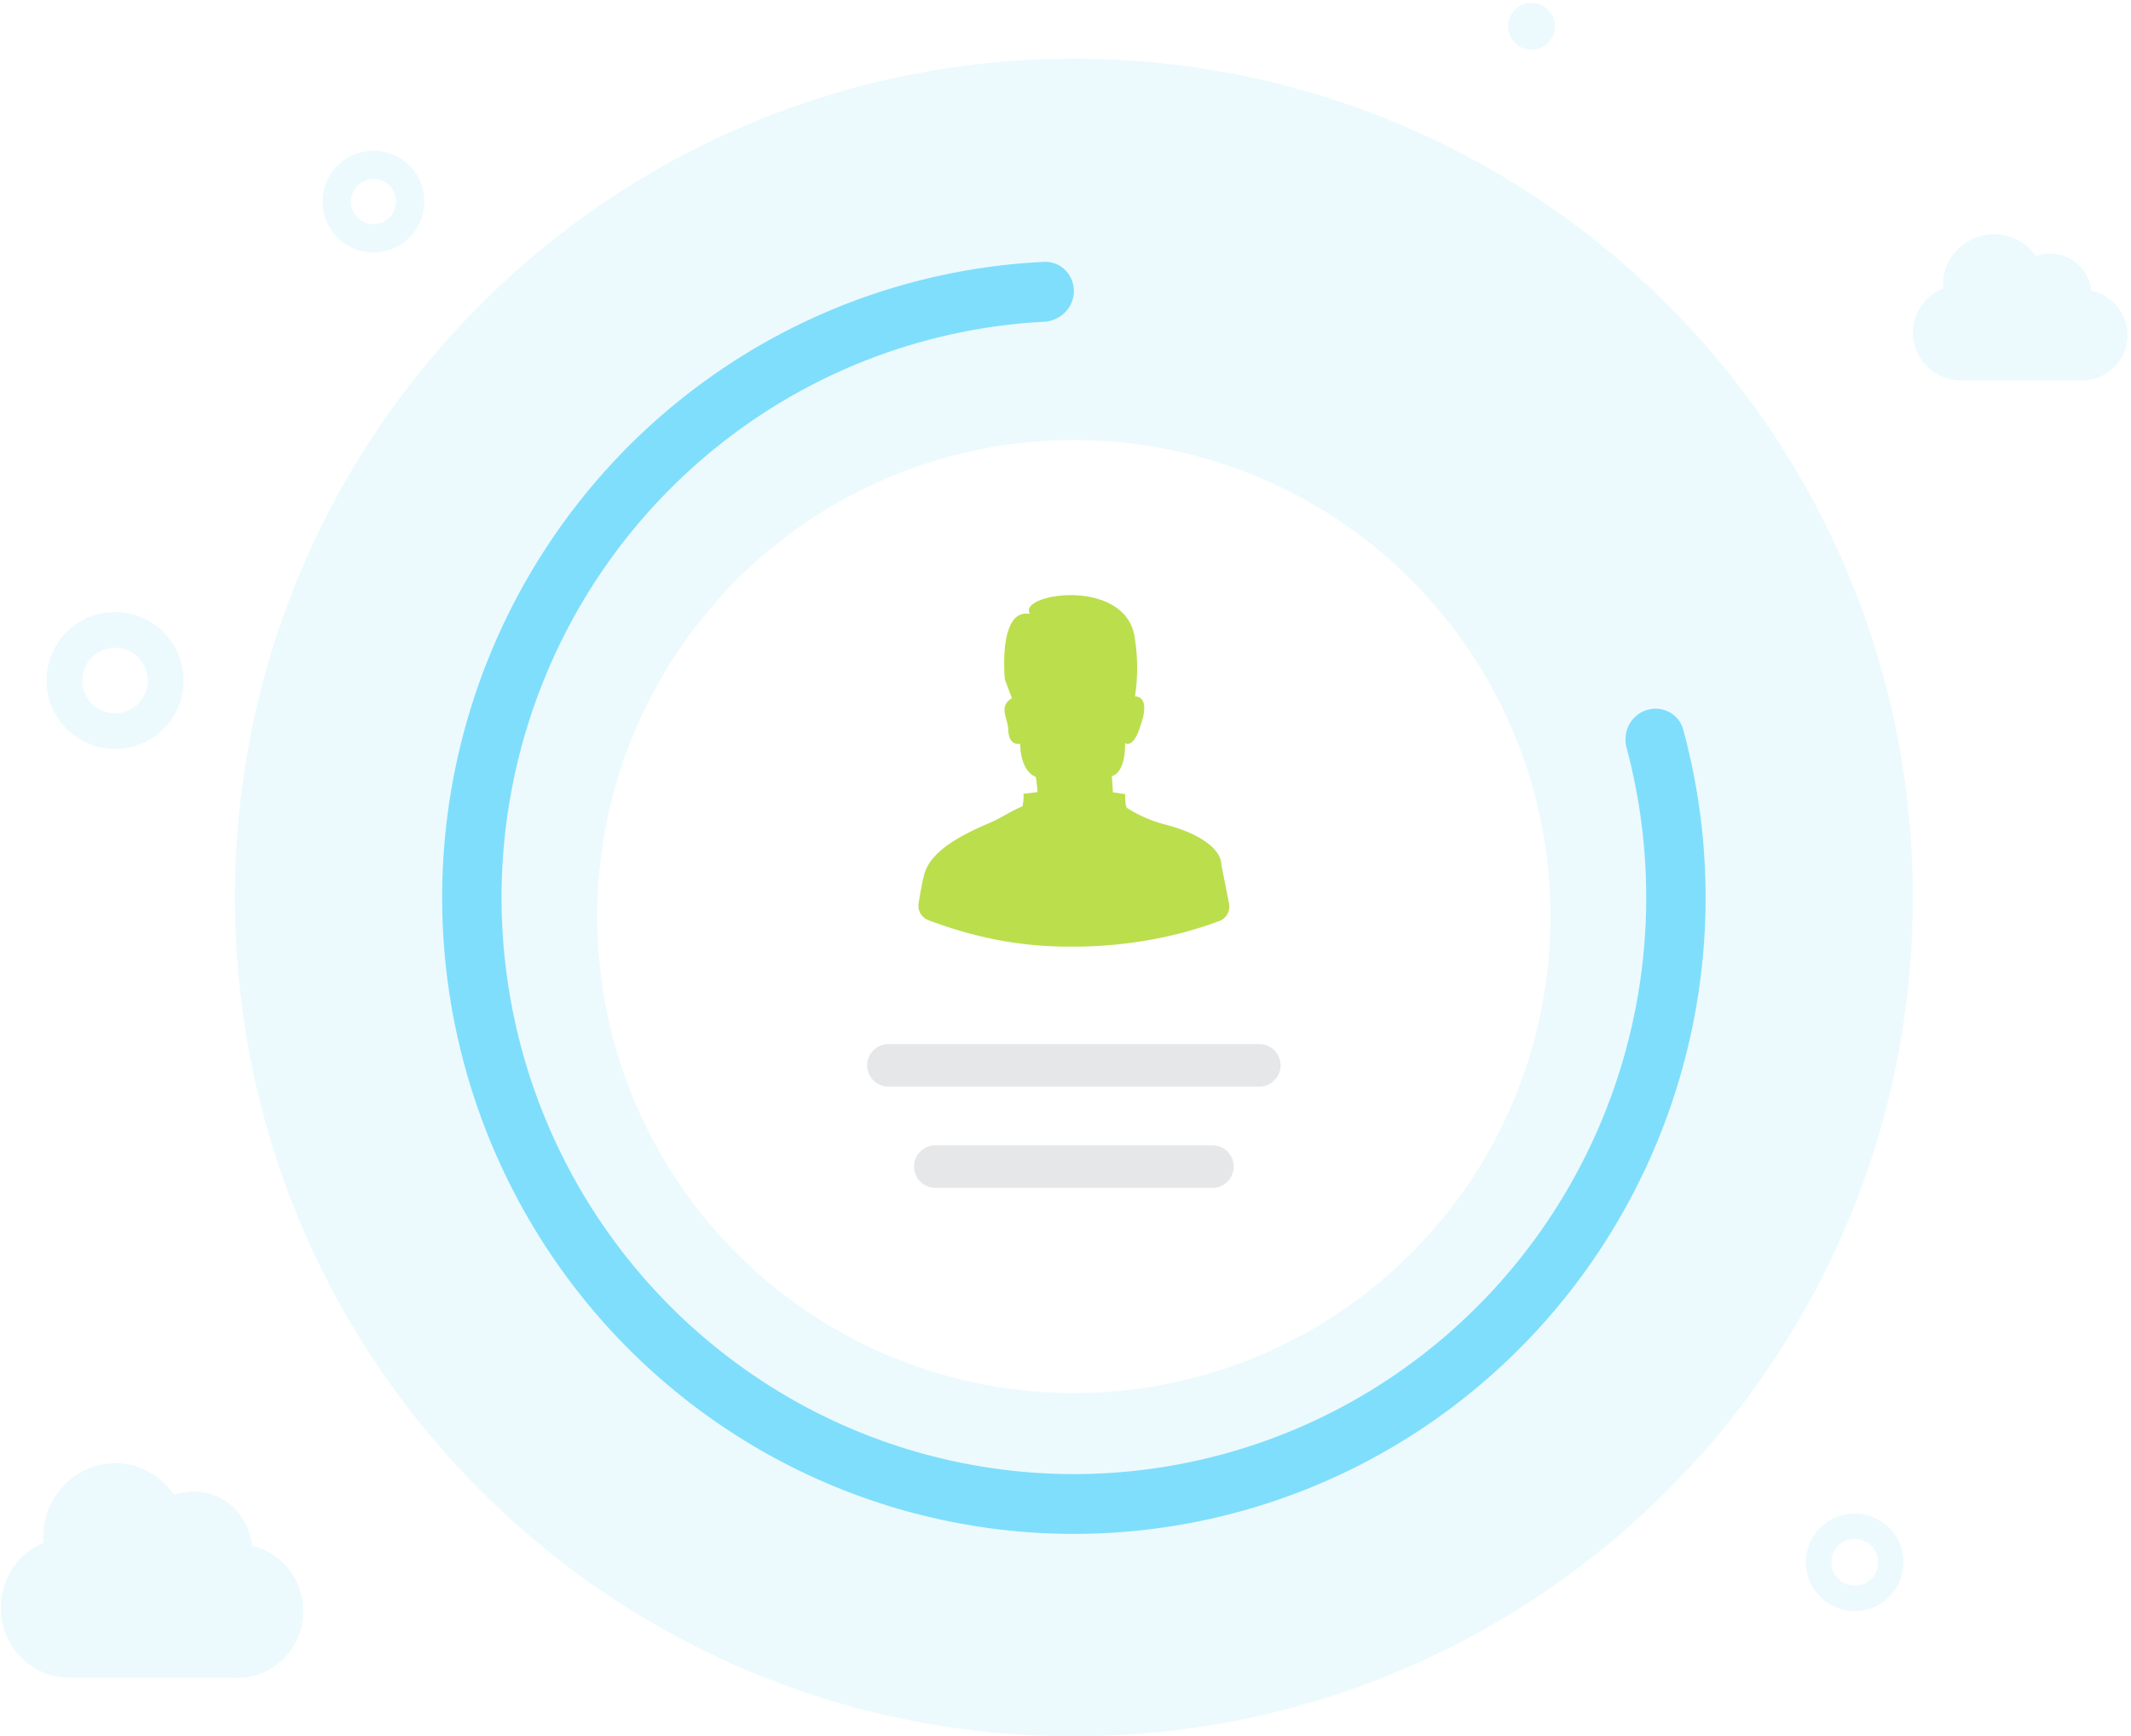 <svg xmlns="http://www.w3.org/2000/svg" width="254" height="207" fill="none"><path fill="#ECFAFE" fill-rule="evenodd" d="M182.546 5.932a2.797 2.797 0 1 0 0-5.594 2.797 2.797 0 0 0 0 5.594ZM44.516 30.096a6.064 6.064 0 1 0 0-12.128 6.064 6.064 0 0 0 0 12.128Zm0-3.381a2.683 2.683 0 1 0 0-5.366 2.683 2.683 0 0 0 0 5.366ZM13.71 89.295a8.167 8.167 0 1 0 0-16.335 8.167 8.167 0 0 0 0 16.335Zm0-4.263a3.905 3.905 0 1 0 0-7.81 3.905 3.905 0 0 0 0 7.81Zm207.36 107.032a5.815 5.815 0 1 0 0-11.63 5.815 5.815 0 0 0 0 11.63Zm0-3.026a2.789 2.789 0 1 0 0-5.578 2.789 2.789 0 0 0 0 5.578ZM128.001 207c55.228 0 100-44.772 100-100 0-55.229-44.772-100-100-100-55.229 0-100 44.771-100 100 0 55.228 44.771 100 100 100Zm-100.048-6.99H8.513a6.23 6.23 0 0 1-.495-.019c-4.393-.103-7.924-3.795-7.924-8.334a8.462 8.462 0 0 1 2.38-5.898 8.094 8.094 0 0 1 2.71-1.838 8.928 8.928 0 0 1 2.487-6.905 8.446 8.446 0 0 1 6.058-2.574c2.91.003 5.479 1.499 7.023 3.781a6.813 6.813 0 0 1 2.345-.411c3.632.004 6.615 2.85 6.961 6.489 3.48.78 6.085 3.966 6.082 7.776-.003 4.391-3.469 7.948-7.74 7.946-.15 0-.3-.004-.447-.013ZM233.975 45.363h13.797c.104.006.21.009.316.009 3.032.001 5.492-2.424 5.494-5.418.002-2.597-1.846-4.77-4.316-5.302-.246-2.48-2.363-4.421-4.941-4.424-.583 0-1.143.098-1.664.28a6.09 6.09 0 0 0-4.984-2.578c-1.612 0-3.159.63-4.299 1.755a5.962 5.962 0 0 0-1.765 4.708 5.763 5.763 0 0 0-1.922 1.253 5.649 5.649 0 0 0-1.69 4.021c0 3.096 2.505 5.613 5.623 5.683.116.009.233.013.351.013Z" clip-rule="evenodd"/><path fill="#7FDEFC" d="M127.999 34.7c0-1.97-1.598-3.575-3.565-3.481a74.934 74.934 0 0 0-40.693 14.404C70.877 55.04 61.302 68.319 56.388 83.556a76.413 76.413 0 0 0 0 46.888c4.914 15.237 14.49 28.516 27.353 37.933A74.916 74.916 0 0 0 128 182.866a74.916 74.916 0 0 0 44.258-14.489c12.864-9.417 22.439-22.696 27.352-37.933a76.41 76.41 0 0 0 1.013-43.478c-.514-1.893-2.528-2.914-4.393-2.303-1.853.606-2.858 2.595-2.355 4.479a69.23 69.23 0 0 1-.996 39.098c-4.452 13.805-13.127 25.836-24.782 34.368a67.87 67.87 0 0 1-40.097 13.127 67.873 67.873 0 0 1-40.098-13.127c-11.654-8.532-20.33-20.563-24.781-34.368a69.229 69.229 0 0 1 0-42.48C67.572 71.955 76.247 59.924 87.9 51.392a67.894 67.894 0 0 1 36.534-13.033c1.966-.104 3.564-1.69 3.564-3.66Z"/><g filter="url(#a)"><circle cx="127.998" cy="107" r="56.813" fill="#fff"/></g><path fill="#E6E7E9" d="M103.359 127.008a2.54 2.54 0 0 1 2.547-2.534h44.187a2.54 2.54 0 0 1 2.546 2.534 2.54 2.54 0 0 1-2.546 2.535h-44.187a2.541 2.541 0 0 1-2.547-2.535ZM108.945 139.075a2.54 2.54 0 0 1 2.547-2.534h33.013a2.54 2.54 0 0 1 2.547 2.534 2.54 2.54 0 0 1-2.547 2.534h-33.013a2.54 2.54 0 0 1-2.547-2.534Z"/><path fill="#BBDE4D" d="M145.34 109.8c.851-.318 1.326-1.214 1.149-2.105l-.918-4.623c0-1.716-2.312-3.676-6.863-4.819a15.705 15.705 0 0 1-4.346-1.918c-.292-.162-.248-1.66-.248-1.66l-1.466-.217c0-.122-.125-1.919-.125-1.919 1.754-.572 1.573-3.946 1.573-3.946 1.114.6 1.84-2.07 1.84-2.07 1.317-3.71-.656-3.486-.656-3.486a22.671 22.671 0 0 0 0-6.83c-.878-7.513-14.088-5.474-12.522-3.02-3.861-.69-2.98 7.835-2.98 7.835l.837 2.208c-1.16.73-.932 1.569-.678 2.505.106.39.217.798.234 1.222.081 2.128 1.422 1.687 1.422 1.687.083 3.511 1.867 3.968 1.867 3.968.335 2.205.127 1.83.127 1.83l-1.588.187a5.96 5.96 0 0 1-.126 1.495c-.922.398-1.487.716-2.046 1.03-.573.322-1.139.64-2.078 1.04-3.584 1.524-6.905 3.421-7.597 6.09-.233.896-.46 2.146-.659 3.411a1.83 1.83 0 0 0 1.157 2.003c4.933 1.846 9.962 3.028 15.919 3.154h2.32c5.94-.126 11.529-1.216 16.451-3.052Z"/><defs><filter id="a" width="136.705" height="136.705" x="59.645" y="40.917" color-interpolation-filters="sRGB" filterUnits="userSpaceOnUse"><feFlood flood-opacity="0" result="BackgroundImageFix"/><feColorMatrix in="SourceAlpha" result="hardAlpha" values="0 0 0 0 0 0 0 0 0 0 0 0 0 0 0 0 0 0 127 0"/><feOffset dy="2.27"/><feGaussianBlur stdDeviation="5.77"/><feComposite in2="hardAlpha" operator="out"/><feColorMatrix values="0 0 0 0 0.392 0 0 0 0 0.427 0 0 0 0 0.482 0 0 0 0.16 0"/><feBlend in2="BackgroundImageFix" result="effect1_dropShadow_3065_88923"/><feBlend in="SourceGraphic" in2="effect1_dropShadow_3065_88923" result="shape"/></filter></defs></svg>
